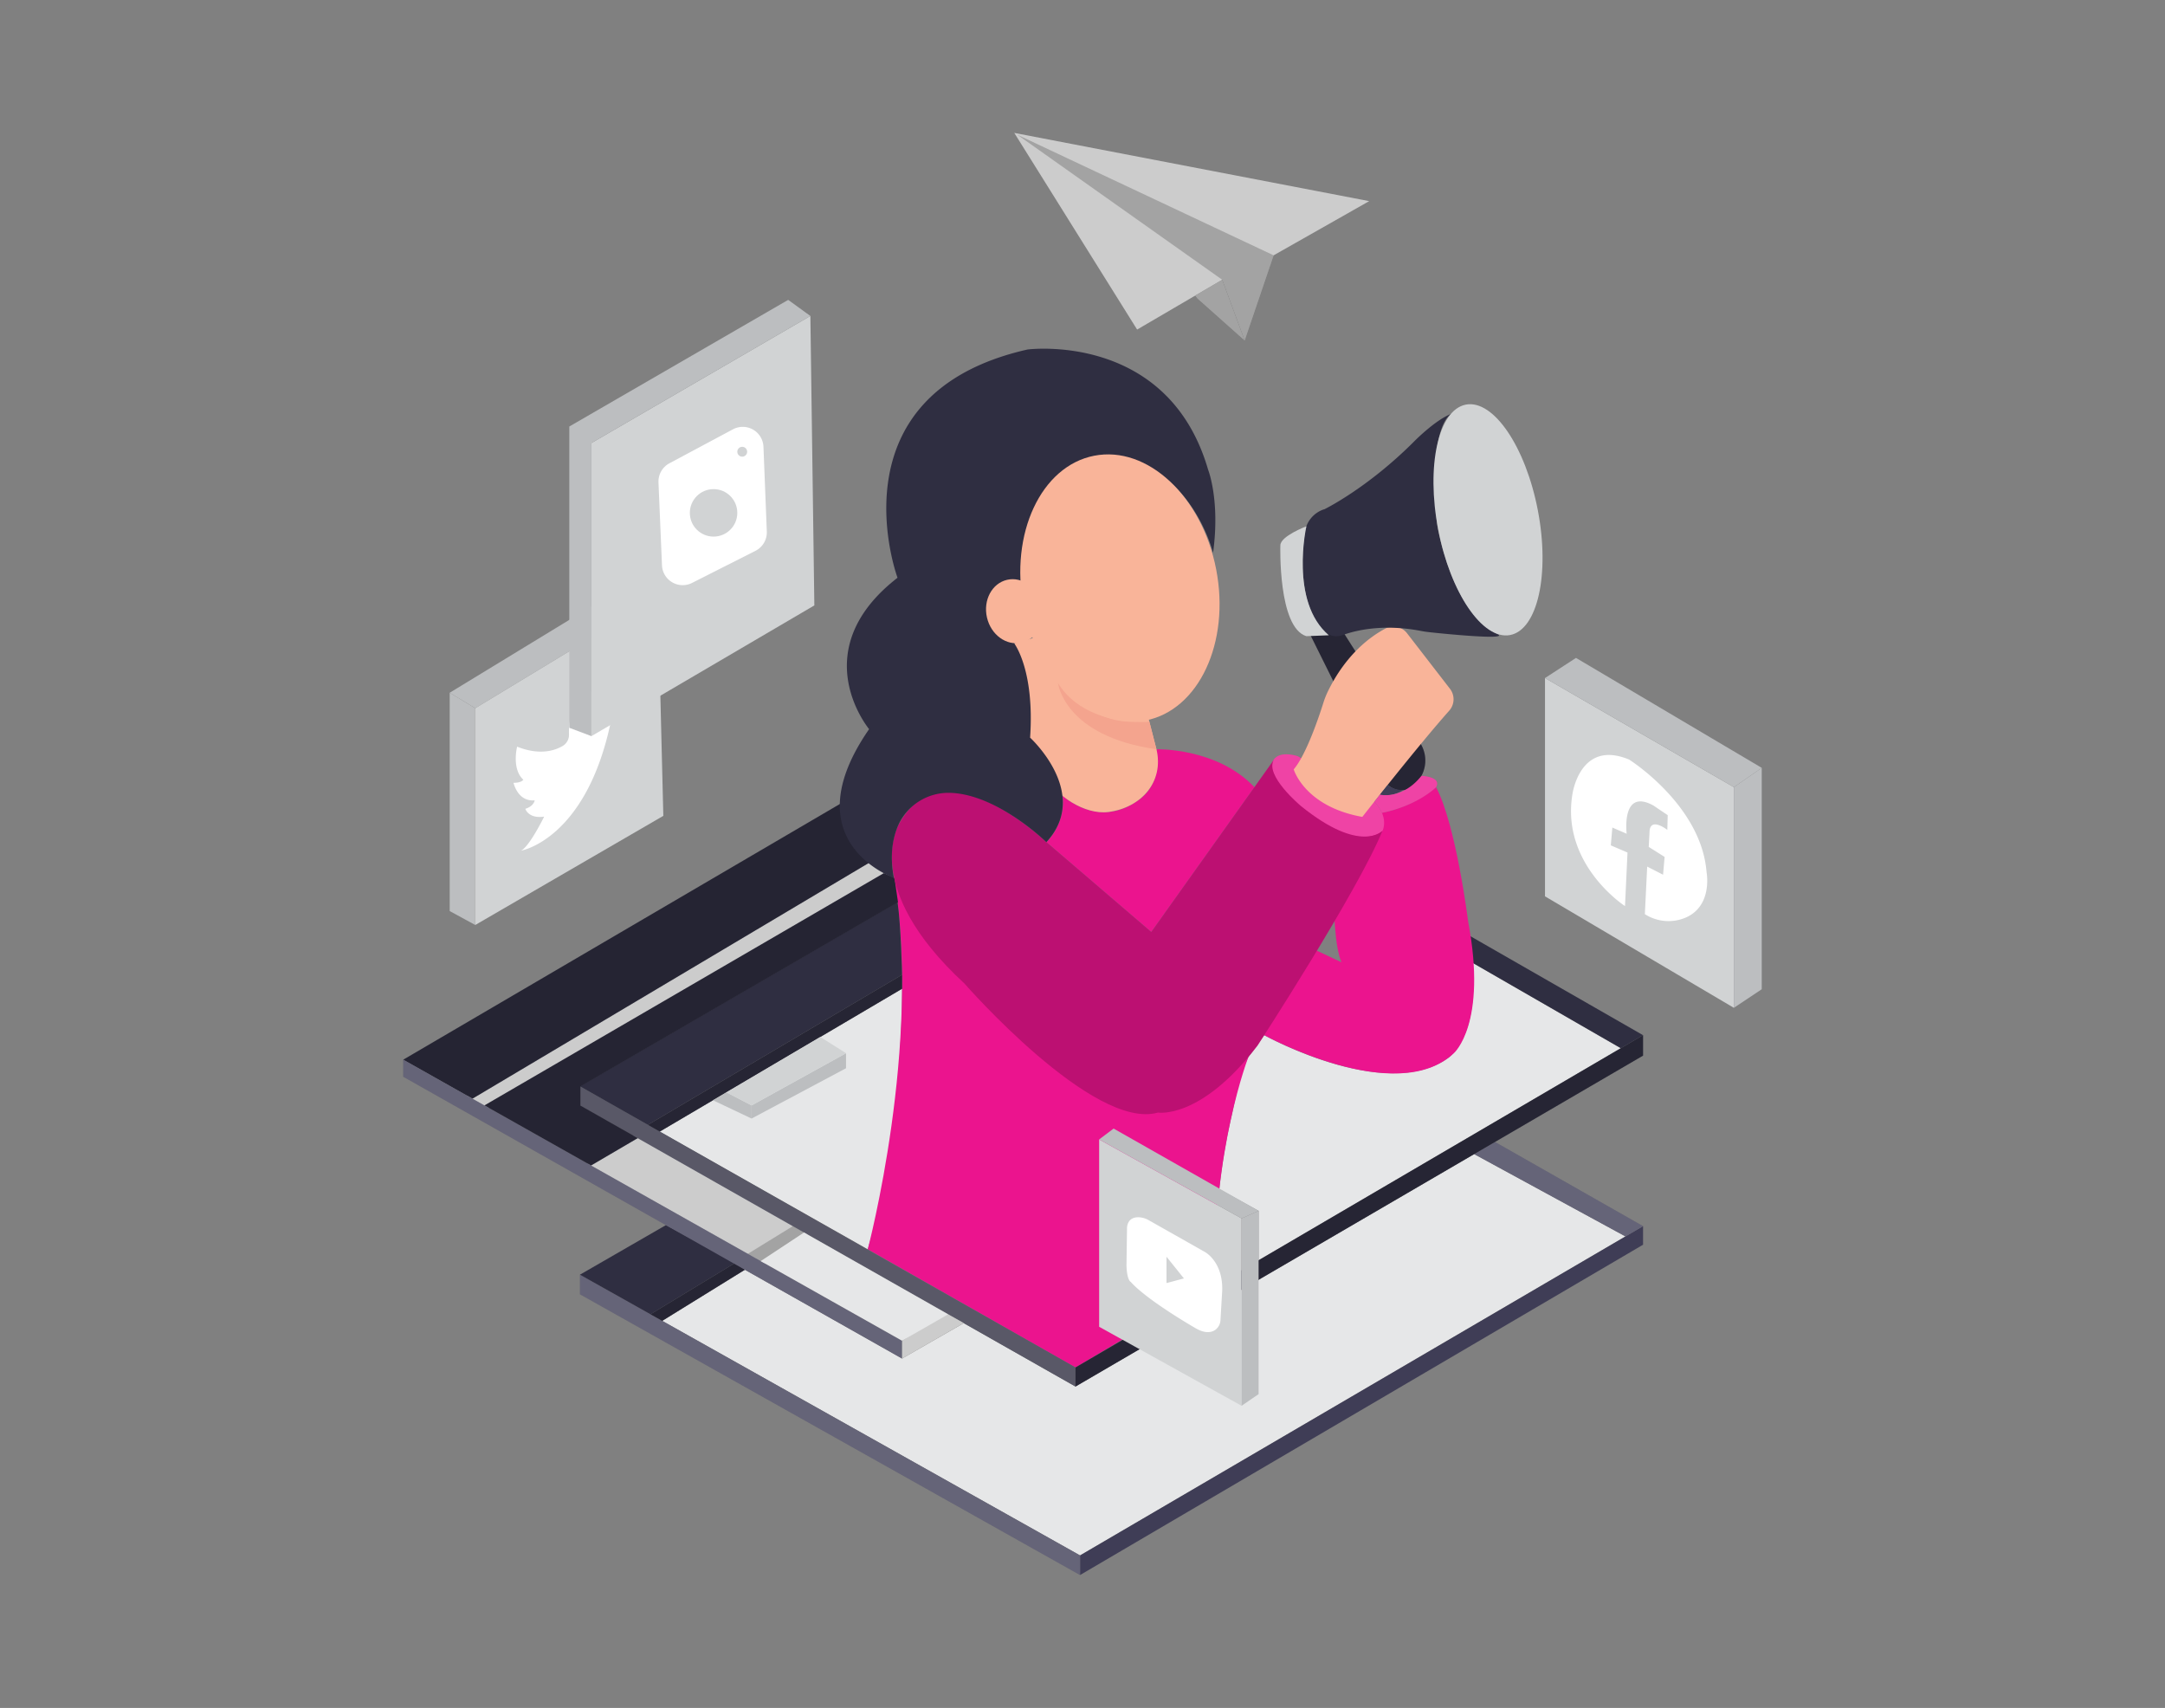 <svg id="af00d2bc-1a74-4412-a239-a90d1c4a6a3a" data-name="Layer 1" xmlns="http://www.w3.org/2000/svg" width="865.76" height="682.89" viewBox="0 0 865.76 682.89"><rect x="0" y="0" width="865.76" height="682.89" fill="#808080" stroke="none"/><path d="M552.83,311.86c6.29,7.11,11.49,2.88,11.49,2.88.24-.16.47-.33.69-.5a12.9,12.9,0,0,0,1.63-18.81c-9.38-10.44-29.92-43.36-29.92-43.36l-13,1.24Z" fill="#2f2e41"/><path d="M552.83,311.86c6.29,7.11,11.49,2.88,11.49,2.88.24-.16.47-.33.69-.5a12.9,12.9,0,0,0,1.63-18.81c-9.38-10.44-29.92-43.36-29.92-43.36l-13,1.24Z" opacity="0.2"/><polygon points="179.83 276.98 179.83 364.27 190.05 369.84 190.05 283.17 179.83 276.98" fill="#bcbec0"/><polygon points="253.5 232.1 179.83 276.98 190.05 283.17 263.1 238.91 253.5 232.1" fill="#bcbec0"/><polygon points="190.05 369.84 265.26 326.2 263.1 238.91 190.05 283.17 190.05 369.84" fill="#d1d3d4"/><path d="M217.6,326.51s-5.89,12.07-9.29,13.62c0,0,26-4.34,35.91-51.39,0,0,.62-9.9,4.95-13.31,0,0-5.26,1.86-3.1-1.24,0,0-4,2-6,1.71,0,0-13-.43-12.54,17.73a5.15,5.15,0,0,1-2.46,4.59c-3.17,1.89-9.24,3.91-18.28.32,0,0-2.27,8.88,2.48,13.21,0,0-.62,1.24-3.92,1.24,0,0,1.65,7.64,8.46,7,0,0-.21,2.27-3.72,3.4C210.06,323.41,211.3,327.44,217.6,326.51Z" fill="#fff"/><polygon points="233.78 465.99 256.13 452.44 323.86 492.81 304.23 506.3 233.78 465.99" fill="#ccc"/><polygon points="184.94 439.29 193.74 444.09 357.18 348.98 347 341.64 184.94 439.29" fill="#ccc"/><polygon points="161.26 423.7 341.72 318.04 351.01 342.91 188.92 439.29 161.26 423.7" fill="#2f2e41"/><polygon points="161.26 423.7 341.72 318.04 351.01 342.91 188.92 439.29 161.26 423.7" opacity="0.21"/><path d="M263.83,452.44l96.9-57.11s.56,57.3-13.73,104.17Z" fill="#e6e7e8"/><polygon points="264.81 528.12 431.9 621.91 650.02 494.36 589.51 461.44 430.08 554.38 385.4 529.03 360.73 543.19 297.87 507.68 264.81 528.12" fill="#e6e7e8"/><polygon points="657.04 490.25 431.9 621.91 431.9 629.75 657.04 497.68 657.04 490.25" fill="#3f3d56"/><polygon points="231.91 509.66 431.9 621.91 431.9 629.75 231.91 517.49 231.91 509.66" fill="#3f3d56"/><polygon points="231.91 509.66 431.9 621.91 431.9 629.75 231.91 517.49 231.91 509.66" fill="#fff" opacity="0.2"/><polygon points="589.51 461.44 650.02 494.36 657.04 490.25 597.84 456.59 589.51 461.44" fill="#3f3d56"/><polygon points="589.51 461.44 650.02 494.36 657.04 490.25 597.84 456.59 589.51 461.44" fill="#fff" opacity="0.2"/><path d="M635.69,411.93l12.46,7.17L503.3,503.89V484.14l-15.71-8.67a241.52,241.52,0,0,1,4.75-28.53c2-8.92,3.21-16.6,6.89-24.34l6.33-8.7s48.49,27,73.57,9.1c0,0,12.8-8.39,9.37-38.25Z" fill="#e6e7e8"/><polygon points="587.51 374.04 657.04 413.9 648.15 419.1 588.5 384.75 587.51 374.04" fill="#2f2e41"/><path d="M505.56,413.9s52.71,29,75.82,7.2c0,0,13.52-11.68,5.69-52.81,0,0-4.82-38.57-12.8-53.55,0,0-16.35,15.14-40.18,10,0,0-3,47.88,2.35,60L514.85,374.6" fill="#eb148e"/><path d="M462.44,299.58s24.12-.75,39.19,15.16l-41.25,57.89-41.89-35.91s7.87-7.38,6.4-18.68c0,0,13.87,13.48,29.83,2.23C454.72,320.27,465.14,314.69,462.44,299.58Z" fill="#eb148e"/><path d="M448.46,245.18l14,54.4c3.08,12.92-6,23.33-19.19,25.07h0c-9.42,1.25-21.26-6.51-25.57-15l-10-19.68-2-32.78Z" fill="#f9b499"/><path d="M519,302.39s-9.22-3.33-10.61,3.64a8.07,8.07,0,0,0,1.2,5.88c2.4,3.79,8.48,11.66,20.4,17.71,0,0,14.59,9.27,22.83,2.62,0,0,3.6-6.66-5.91-14.12Z" fill="#eb148e"/><path d="M519,302.39s-9.22-3.33-10.61,3.64a8.07,8.07,0,0,0,1.2,5.88c2.4,3.79,8.48,11.66,20.4,17.71,0,0,14.59,9.27,22.83,2.62,0,0,3.6-6.66-5.91-14.12Z" fill="#fff" opacity="0.2"/><path d="M517.34,307.62s4.33,14.86,27.44,19c0,0,22.16-28.33,34.74-42.46a6.86,6.86,0,0,0,.31-8.76l-17.18-22.22a6.85,6.85,0,0,0-8.64-1.86c-5.94,3.13-15.56,10.13-22.78,24.66a34,34,0,0,0-2,4.94C527.45,286.59,522.33,301.8,517.34,307.62Z" fill="#f9b499"/><path d="M598.85,253.56c5,2.49-22.51-.24-27.76-.85-1-.11-2-.28-2.94-.46-15.17-2.91-26.12-.19-31.32,1.7a6.89,6.89,0,0,1-7.2-1.48c-10.49-10.32-9.07-30.71-7.85-39.59a11.29,11.29,0,0,1,7.58-9.21l.15,0S547.05,195.16,566,176c0,0,8.46-8.46,14.44-10.53,0,0-9.24,3.42-5.92,42.54a35.31,35.31,0,0,0,.55,3.83C576.65,219.59,582.93,245.69,598.85,253.56Z" fill="#2f2e41"/><ellipse cx="595.03" cy="207.85" rx="20.29" ry="46.91" transform="translate(-28.53 116.04) rotate(-10.88)" fill="#d1d3d4"/><path d="M531.4,254l-9,.36C511,250.88,512,218.06,512,218.06c0-3.71,10.43-7.63,10.43-7.63S515.53,240.49,531.4,254Z" fill="#d1d3d4"/><polygon points="617.83 358.39 617.83 271.1 693.36 314.74 693.36 402.96 617.83 358.39" fill="#d1d3d4"/><polygon points="630.22 263.05 617.83 271.1 693.36 314.74 704.5 307.01 630.22 263.05" fill="#bcbec0"/><polygon points="693.36 402.96 704.5 395.53 704.5 307.01 693.36 314.74 693.36 402.96" fill="#bcbec0"/><path d="M657.76,365.51l.15.09a17.53,17.53,0,0,0,16.26,1.25c9.51-4.19,8.7-15,8.35-17.58-.07-.52-.13-1-.18-1.57-2.69-26.28-30.87-44-30.87-44-19.81-8.25-22.7,14-22.7,14-4.54,28.07,21.05,44.58,21.05,44.58l1-21.41L644.14,338l.62-7.12,5.73,2.48s-2.32-18.42,10.68-11.3l5.73,3.87-.16,5.88s-7.12-5.57-7.12,1.08l-.31,5.73,6.35,4-.62,7.12-6.35-3.25Z" fill="#fff"/><path d="M485.69,513.6c-.76-54.49,13.54-91,13.54-91L357.51,351C368.77,417.35,347,499.5,347,499.5l83.08,47.26Z" fill="#eb148e"/><polygon points="231.91 434.34 430.08 546.76 430.08 554.38 231.91 441.96 231.91 434.34" fill="#2f2e41"/><polygon points="231.91 434.34 430.08 546.76 430.08 554.38 231.91 441.96 231.91 434.34" fill="#fff" opacity="0.2"/><path d="M358.92,360.68l-127,73.66,27.17,15.41,101.64-60S360.32,370.41,358.92,360.68Z" fill="#2f2e41"/><path d="M263.83,452.44l96.9-57.11s0-3,0-5.57l-101.64,60Z" fill="#2f2e41"/><path d="M263.83,452.44l96.9-57.11s0-3,0-5.57l-101.64,60Z" opacity="0.2"/><polygon points="657.04 413.9 430.08 546.76 430.08 554.38 657.04 422.07 657.04 413.9" fill="#2f2e41"/><polygon points="657.04 413.9 430.08 546.76 430.08 554.38 657.04 422.07 657.04 413.9" opacity="0.2"/><path d="M551.8,317.73s3.82,1.4,9.28-1.74c0,0-4.11-.17-6.18-2.15Z" fill="#3f3d56"/><path d="M568.44,310.21s8.19.3,5.83,4.53c0,0-7.11,7.28-21.66,10.26a16.29,16.29,0,0,0-3-4.47l2.23-2.8S560.63,319.92,568.44,310.21Z" fill="#eb148e"/><path d="M568.44,310.21s8.19.3,5.83,4.53c0,0-7.11,7.28-21.66,10.26a16.29,16.29,0,0,0-3-4.47l2.23-2.8S560.63,319.92,568.44,310.21Z" fill="#fff" opacity="0.2"/><polygon points="439.54 530.49 439.54 455.58 496.49 487.16 496.49 562.07 439.54 530.49" fill="#d1d3d4"/><polygon points="503.3 484.14 496.49 487.16 496.49 562.07 503.3 557.42 503.3 484.14" fill="#bcbec0"/><polygon points="445.32 451.23 439.54 455.58 496.49 487.16 503.3 484.14 445.32 451.23" fill="#bcbec0"/><path d="M450.68,491.18s-.24-4.89,5.14-4.45a8.58,8.58,0,0,1,3.54,1.14l22.27,12.6s7.43,3.71,7.12,15.48l-.69,11.8a5.18,5.18,0,0,1-2.11,4c-1.49,1-3.93,1.55-7.72-.62,0,0-19.24-11-26.05-18.57,0,0-1.55-.62-1.71-6.65Z" fill="#fff"/><polygon points="466.47 513 466.47 502.48 473.43 511.15 466.47 513" fill="#d1d3d4"/><polygon points="266.29 489.84 231.91 509.66 260.12 525.49 294.05 504.91 266.29 489.84" fill="#2f2e41"/><polygon points="264.81 528.12 297.87 507.68 294.05 504.91 260.12 525.49 264.81 528.12" fill="#2f2e41"/><polygon points="264.81 528.12 297.87 507.68 294.05 504.91 260.12 525.49 264.81 528.12" opacity="0.2"/><polygon points="161.26 430.51 360.73 543.19 360.73 536.07 161.26 423.7 161.26 430.51" fill="#3f3d56"/><polygon points="161.26 430.51 360.73 543.19 360.73 536.07 161.26 423.7 161.26 430.51" fill="#fff" opacity="0.2"/><path d="M379.17,525.49c-1-.59-18.44,10.58-18.44,10.58v7.12L385.4,529Z" fill="#ccc"/><polygon points="299.05 501.32 317.05 490.25 321.56 492.81 304.23 504.24 299.05 501.32" opacity="0.2"/><polygon points="236.51 177.13 236.51 294.33 325.65 242.06 324.06 126.33 236.51 177.13" fill="#d1d3d4"/><polygon points="227.66 274.19 227.66 170.53 315.19 119.9 324.06 126.33 236.51 177.13 236.51 294.33 227.66 290.99 227.66 274.19" fill="#bcbec0"/><path d="M264.72,226l-1.4-33.1a8.29,8.29,0,0,1,4.38-7.67l25.41-13.58a8.29,8.29,0,0,1,12.19,7l1.34,33.87a8.28,8.28,0,0,1-4.54,7.72l-25.35,12.83A8.29,8.29,0,0,1,264.72,226Z" fill="#fff"/><circle cx="285.35" cy="205.06" r="9.49" fill="#d1d3d4"/><circle cx="296.81" cy="180.62" r="1.97" fill="#d1d3d4"/><polygon points="405.6 53.14 454.72 131.77 488.76 111.86 497.73 136.14 509.31 102.09 547.53 80.42 405.6 53.14" fill="#ccc"/><polygon points="478.95 119.42 497.73 136.14 488.76 111.86 477.95 118.18 478.95 119.42" fill="#ccc"/><polygon points="478.95 119.42 497.73 136.14 488.76 111.86 477.95 118.18 478.95 119.42" opacity="0.2"/><polygon points="488.76 111.86 406.81 53.86 509.31 102.09 497.73 136.14 488.76 111.86" opacity="0.2"/><polygon points="285.09 439.91 300.55 447.23 300.55 441.97 290.48 436.73 285.09 439.91" fill="#bcbec0"/><polygon points="338.32 421.1 300.55 441.97 300.55 447.23 338.32 427.11 338.32 421.1" fill="#bcbec0"/><polygon points="304.23 504.24 321.56 492.81 379.17 525.49 360.73 536.07 304.23 504.24" fill="#e6e7e8"/><polygon points="255.04 455.05 232.09 442.03 232.09 434.4 359.09 360.75 357.68 351.03 353.48 349.09 193.74 441.97 236.37 465.99 255.04 455.05" fill="#2f2e41"/><polygon points="255.04 455.05 232.09 442.03 232.09 434.4 359.09 360.75 357.68 351.03 353.48 349.09 193.74 441.97 236.37 465.99 255.04 455.05" opacity="0.21"/><path d="M460.38,372.63l-41.89-35.91s-41.2-39.7-58.88-7.47c0,0-16,25.22,26.07,64,0,0,51.55,59,77.36,51.59,0,0,17.15,2.89,39.85-26.82,0,0,40-61.5,49.94-85.85,0,0-8.67,9.49-32.61-9.9,0,0-14.85-12.39-10.73-18.58Z" fill="#eb148e"/><path d="M460.38,372.63l-41.89-35.91s-41.2-39.7-58.88-7.47c0,0-16,25.22,26.07,64,0,0,51.55,59,77.36,51.59,0,0,17.15,2.89,39.85-26.82,0,0,40-61.5,49.94-85.85,0,0-8.67,9.49-32.61-9.9,0,0-14.85-12.39-10.73-18.58Z" opacity="0.2"/><polygon points="328.03 414.6 338.32 421.1 300.55 441.97 290.48 436.73 328.03 414.6" fill="#d1d3d4"/><path d="M358.91,231s-27.15-73.36,52-91.26c0,0,56.08-7.31,72.18,48,0,0,4.89,12.15,2,33.31,0,0-8.62-34.75-39.58-38.36,0,0-26-3.09-35.3,32.14,0,0-2.05,9.92-1.67,16.17l-3,26.21s8.25,10.49,6.39,37.73c0,0,24.45,22.29,6.5,41.79,0,0-19.52-19.13-38.41-19.72a22,22,0,0,0-21.39,14.36c-1.78,4.75-2.78,11.22-1.18,19.6,0,0-41.17-14.24-9.91-59.43C347.6,291.53,321.31,260.22,358.91,231Z" fill="#2f2e41"/><ellipse cx="405.6" cy="244.42" rx="11.22" ry="12.88" transform="translate(-44.5 97.23) rotate(-12.97)" fill="#f9b499"/><path d="M462.44,299.58l-2.83-11s-25.36,2.4-36.49-15.37C423.12,273.19,425.49,294.33,462.44,299.58Z" fill="#f4a48e"/><ellipse cx="448.46" cy="236.18" rx="39.28" ry="54.01" transform="matrix(0.98, -0.19, 0.19, 0.98, -36.52, 88.89)" fill="#f9b499"/></svg>